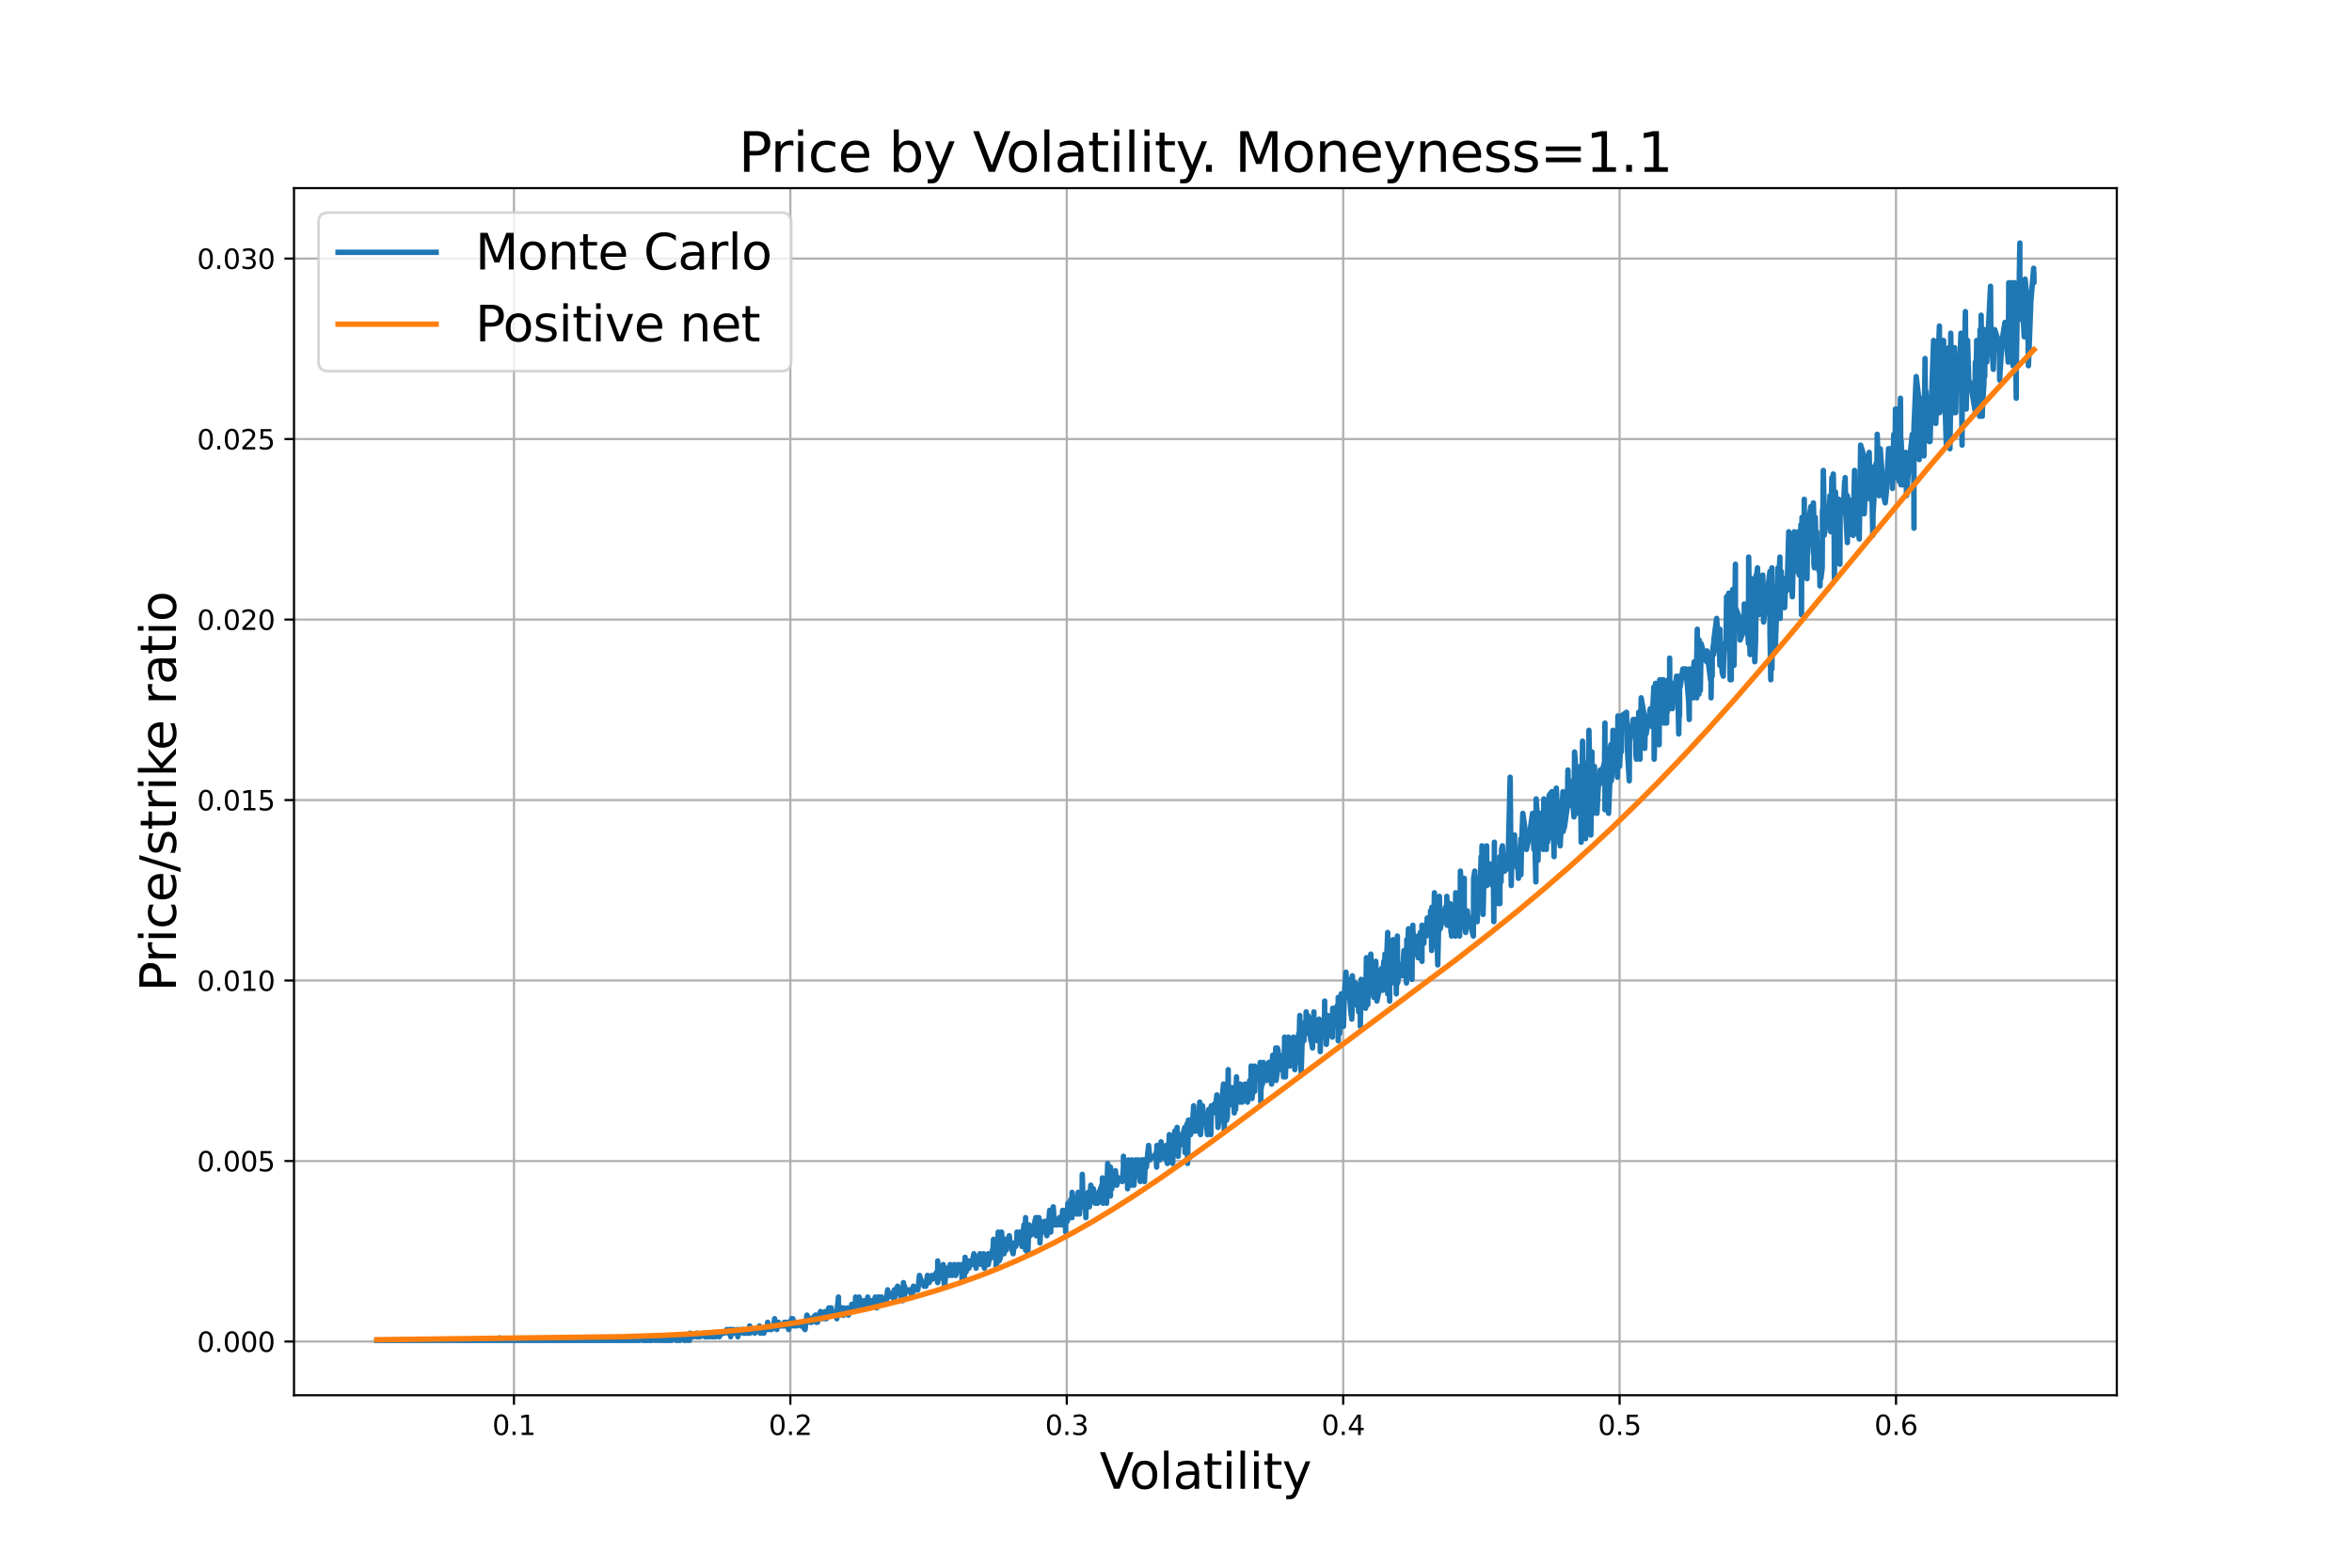 <?xml version="1.0" encoding="utf-8" standalone="no"?>
<!DOCTYPE svg PUBLIC "-//W3C//DTD SVG 1.1//EN"
  "http://www.w3.org/Graphics/SVG/1.1/DTD/svg11.dtd">
<svg xmlns:xlink="http://www.w3.org/1999/xlink" width="864pt" height="576pt" viewBox="0 0 864 576" xmlns="http://www.w3.org/2000/svg" version="1.1">
 <defs>
  <style type="text/css">*{stroke-linejoin: round; stroke-linecap: butt}</style>
 </defs>
 <g id="figure_1">
  <g id="patch_1">
   <path d="M 0 576 
L 864 576 
L 864 0 
L 0 0 
z
" style="fill: #ffffff"/>
  </g>
  <g id="axes_1">
   <g id="patch_2">
    <path d="M 108 512.64 
L 777.6 512.64 
L 777.6 69.12 
L 108 69.12 
z
" style="fill: #ffffff"/>
   </g>
   <g id="matplotlib.axis_1">
    <g id="xtick_1">
     <g id="line2d_1">
      <path d="M 188.8 512.64 
L 188.8 69.12 
" clip-path="url(#pd6a7c02c15)" style="fill: none; stroke: #b0b0b0; stroke-width: 0.8; stroke-linecap: square"/>
     </g>
     <g id="line2d_2">
      <defs>
       <path id="mae684be1c6" d="M 0 0 
L 0 3.5 
" style="stroke: #000000; stroke-width: 0.8"/>
      </defs>
      <g>
       <use xlink:href="#mae684be1c6" x="188.8" y="512.64" style="stroke: #000000; stroke-width: 0.8"/>
      </g>
     </g>
     <g id="text_1">
      <!-- 0.1 -->
      <g transform="translate(180.848 527.238) scale(0.1 -0.1)">
       <defs>
        <path id="DejaVuSans-30" d="M 2034 4250 
Q 1547 4250 1301 3770 
Q 1056 3291 1056 2328 
Q 1056 1369 1301 889 
Q 1547 409 2034 409 
Q 2525 409 2770 889 
Q 3016 1369 3016 2328 
Q 3016 3291 2770 3770 
Q 2525 4250 2034 4250 
z
M 2034 4750 
Q 2819 4750 3233 4129 
Q 3647 3509 3647 2328 
Q 3647 1150 3233 529 
Q 2819 -91 2034 -91 
Q 1250 -91 836 529 
Q 422 1150 422 2328 
Q 422 3509 836 4129 
Q 1250 4750 2034 4750 
z
" transform="scale(0.016)"/>
        <path id="DejaVuSans-2e" d="M 684 794 
L 1344 794 
L 1344 0 
L 684 0 
L 684 794 
z
" transform="scale(0.016)"/>
        <path id="DejaVuSans-31" d="M 794 531 
L 1825 531 
L 1825 4091 
L 703 3866 
L 703 4441 
L 1819 4666 
L 2450 4666 
L 2450 531 
L 3481 531 
L 3481 0 
L 794 0 
L 794 531 
z
" transform="scale(0.016)"/>
       </defs>
       <use xlink:href="#DejaVuSans-30"/>
       <use xlink:href="#DejaVuSans-2e" x="63.623"/>
       <use xlink:href="#DejaVuSans-31" x="95.41"/>
      </g>
     </g>
    </g>
    <g id="xtick_2">
     <g id="line2d_3">
      <path d="M 290.339 512.64 
L 290.339 69.12 
" clip-path="url(#pd6a7c02c15)" style="fill: none; stroke: #b0b0b0; stroke-width: 0.8; stroke-linecap: square"/>
     </g>
     <g id="line2d_4">
      <g>
       <use xlink:href="#mae684be1c6" x="290.339" y="512.64" style="stroke: #000000; stroke-width: 0.8"/>
      </g>
     </g>
     <g id="text_2">
      <!-- 0.2 -->
      <g transform="translate(282.387 527.238) scale(0.1 -0.1)">
       <defs>
        <path id="DejaVuSans-32" d="M 1228 531 
L 3431 531 
L 3431 0 
L 469 0 
L 469 531 
Q 828 903 1448 1529 
Q 2069 2156 2228 2338 
Q 2531 2678 2651 2914 
Q 2772 3150 2772 3378 
Q 2772 3750 2511 3984 
Q 2250 4219 1831 4219 
Q 1534 4219 1204 4116 
Q 875 4013 500 3803 
L 500 4441 
Q 881 4594 1212 4672 
Q 1544 4750 1819 4750 
Q 2544 4750 2975 4387 
Q 3406 4025 3406 3419 
Q 3406 3131 3298 2873 
Q 3191 2616 2906 2266 
Q 2828 2175 2409 1742 
Q 1991 1309 1228 531 
z
" transform="scale(0.016)"/>
       </defs>
       <use xlink:href="#DejaVuSans-30"/>
       <use xlink:href="#DejaVuSans-2e" x="63.623"/>
       <use xlink:href="#DejaVuSans-32" x="95.41"/>
      </g>
     </g>
    </g>
    <g id="xtick_3">
     <g id="line2d_5">
      <path d="M 391.878 512.64 
L 391.878 69.12 
" clip-path="url(#pd6a7c02c15)" style="fill: none; stroke: #b0b0b0; stroke-width: 0.8; stroke-linecap: square"/>
     </g>
     <g id="line2d_6">
      <g>
       <use xlink:href="#mae684be1c6" x="391.878" y="512.64" style="stroke: #000000; stroke-width: 0.8"/>
      </g>
     </g>
     <g id="text_3">
      <!-- 0.3 -->
      <g transform="translate(383.927 527.238) scale(0.1 -0.1)">
       <defs>
        <path id="DejaVuSans-33" d="M 2597 2516 
Q 3050 2419 3304 2112 
Q 3559 1806 3559 1356 
Q 3559 666 3084 287 
Q 2609 -91 1734 -91 
Q 1441 -91 1130 -33 
Q 819 25 488 141 
L 488 750 
Q 750 597 1062 519 
Q 1375 441 1716 441 
Q 2309 441 2620 675 
Q 2931 909 2931 1356 
Q 2931 1769 2642 2001 
Q 2353 2234 1838 2234 
L 1294 2234 
L 1294 2753 
L 1863 2753 
Q 2328 2753 2575 2939 
Q 2822 3125 2822 3475 
Q 2822 3834 2567 4026 
Q 2313 4219 1838 4219 
Q 1578 4219 1281 4162 
Q 984 4106 628 3988 
L 628 4550 
Q 988 4650 1302 4700 
Q 1616 4750 1894 4750 
Q 2613 4750 3031 4423 
Q 3450 4097 3450 3541 
Q 3450 3153 3228 2886 
Q 3006 2619 2597 2516 
z
" transform="scale(0.016)"/>
       </defs>
       <use xlink:href="#DejaVuSans-30"/>
       <use xlink:href="#DejaVuSans-2e" x="63.623"/>
       <use xlink:href="#DejaVuSans-33" x="95.41"/>
      </g>
     </g>
    </g>
    <g id="xtick_4">
     <g id="line2d_7">
      <path d="M 493.417 512.64 
L 493.417 69.12 
" clip-path="url(#pd6a7c02c15)" style="fill: none; stroke: #b0b0b0; stroke-width: 0.8; stroke-linecap: square"/>
     </g>
     <g id="line2d_8">
      <g>
       <use xlink:href="#mae684be1c6" x="493.417" y="512.64" style="stroke: #000000; stroke-width: 0.8"/>
      </g>
     </g>
     <g id="text_4">
      <!-- 0.4 -->
      <g transform="translate(485.466 527.238) scale(0.1 -0.1)">
       <defs>
        <path id="DejaVuSans-34" d="M 2419 4116 
L 825 1625 
L 2419 1625 
L 2419 4116 
z
M 2253 4666 
L 3047 4666 
L 3047 1625 
L 3713 1625 
L 3713 1100 
L 3047 1100 
L 3047 0 
L 2419 0 
L 2419 1100 
L 313 1100 
L 313 1709 
L 2253 4666 
z
" transform="scale(0.016)"/>
       </defs>
       <use xlink:href="#DejaVuSans-30"/>
       <use xlink:href="#DejaVuSans-2e" x="63.623"/>
       <use xlink:href="#DejaVuSans-34" x="95.41"/>
      </g>
     </g>
    </g>
    <g id="xtick_5">
     <g id="line2d_9">
      <path d="M 594.956 512.64 
L 594.956 69.12 
" clip-path="url(#pd6a7c02c15)" style="fill: none; stroke: #b0b0b0; stroke-width: 0.8; stroke-linecap: square"/>
     </g>
     <g id="line2d_10">
      <g>
       <use xlink:href="#mae684be1c6" x="594.956" y="512.64" style="stroke: #000000; stroke-width: 0.8"/>
      </g>
     </g>
     <g id="text_5">
      <!-- 0.5 -->
      <g transform="translate(587.005 527.238) scale(0.1 -0.1)">
       <defs>
        <path id="DejaVuSans-35" d="M 691 4666 
L 3169 4666 
L 3169 4134 
L 1269 4134 
L 1269 2991 
Q 1406 3038 1543 3061 
Q 1681 3084 1819 3084 
Q 2600 3084 3056 2656 
Q 3513 2228 3513 1497 
Q 3513 744 3044 326 
Q 2575 -91 1722 -91 
Q 1428 -91 1123 -41 
Q 819 9 494 109 
L 494 744 
Q 775 591 1075 516 
Q 1375 441 1709 441 
Q 2250 441 2565 725 
Q 2881 1009 2881 1497 
Q 2881 1984 2565 2268 
Q 2250 2553 1709 2553 
Q 1456 2553 1204 2497 
Q 953 2441 691 2322 
L 691 4666 
z
" transform="scale(0.016)"/>
       </defs>
       <use xlink:href="#DejaVuSans-30"/>
       <use xlink:href="#DejaVuSans-2e" x="63.623"/>
       <use xlink:href="#DejaVuSans-35" x="95.41"/>
      </g>
     </g>
    </g>
    <g id="xtick_6">
     <g id="line2d_11">
      <path d="M 696.496 512.64 
L 696.496 69.12 
" clip-path="url(#pd6a7c02c15)" style="fill: none; stroke: #b0b0b0; stroke-width: 0.8; stroke-linecap: square"/>
     </g>
     <g id="line2d_12">
      <g>
       <use xlink:href="#mae684be1c6" x="696.496" y="512.64" style="stroke: #000000; stroke-width: 0.8"/>
      </g>
     </g>
     <g id="text_6">
      <!-- 0.6 -->
      <g transform="translate(688.544 527.238) scale(0.1 -0.1)">
       <defs>
        <path id="DejaVuSans-36" d="M 2113 2584 
Q 1688 2584 1439 2293 
Q 1191 2003 1191 1497 
Q 1191 994 1439 701 
Q 1688 409 2113 409 
Q 2538 409 2786 701 
Q 3034 994 3034 1497 
Q 3034 2003 2786 2293 
Q 2538 2584 2113 2584 
z
M 3366 4563 
L 3366 3988 
Q 3128 4100 2886 4159 
Q 2644 4219 2406 4219 
Q 1781 4219 1451 3797 
Q 1122 3375 1075 2522 
Q 1259 2794 1537 2939 
Q 1816 3084 2150 3084 
Q 2853 3084 3261 2657 
Q 3669 2231 3669 1497 
Q 3669 778 3244 343 
Q 2819 -91 2113 -91 
Q 1303 -91 875 529 
Q 447 1150 447 2328 
Q 447 3434 972 4092 
Q 1497 4750 2381 4750 
Q 2619 4750 2861 4703 
Q 3103 4656 3366 4563 
z
" transform="scale(0.016)"/>
       </defs>
       <use xlink:href="#DejaVuSans-30"/>
       <use xlink:href="#DejaVuSans-2e" x="63.623"/>
       <use xlink:href="#DejaVuSans-36" x="95.41"/>
      </g>
     </g>
    </g>
    <g id="text_7">
     <!-- Volatility -->
     <g transform="translate(403.934 546.995) scale(0.18 -0.18)">
      <defs>
       <path id="DejaVuSans-56" d="M 1831 0 
L 50 4666 
L 709 4666 
L 2188 738 
L 3669 4666 
L 4325 4666 
L 2547 0 
L 1831 0 
z
" transform="scale(0.016)"/>
       <path id="DejaVuSans-6f" d="M 1959 3097 
Q 1497 3097 1228 2736 
Q 959 2375 959 1747 
Q 959 1119 1226 758 
Q 1494 397 1959 397 
Q 2419 397 2687 759 
Q 2956 1122 2956 1747 
Q 2956 2369 2687 2733 
Q 2419 3097 1959 3097 
z
M 1959 3584 
Q 2709 3584 3137 3096 
Q 3566 2609 3566 1747 
Q 3566 888 3137 398 
Q 2709 -91 1959 -91 
Q 1206 -91 779 398 
Q 353 888 353 1747 
Q 353 2609 779 3096 
Q 1206 3584 1959 3584 
z
" transform="scale(0.016)"/>
       <path id="DejaVuSans-6c" d="M 603 4863 
L 1178 4863 
L 1178 0 
L 603 0 
L 603 4863 
z
" transform="scale(0.016)"/>
       <path id="DejaVuSans-61" d="M 2194 1759 
Q 1497 1759 1228 1600 
Q 959 1441 959 1056 
Q 959 750 1161 570 
Q 1363 391 1709 391 
Q 2188 391 2477 730 
Q 2766 1069 2766 1631 
L 2766 1759 
L 2194 1759 
z
M 3341 1997 
L 3341 0 
L 2766 0 
L 2766 531 
Q 2569 213 2275 61 
Q 1981 -91 1556 -91 
Q 1019 -91 701 211 
Q 384 513 384 1019 
Q 384 1609 779 1909 
Q 1175 2209 1959 2209 
L 2766 2209 
L 2766 2266 
Q 2766 2663 2505 2880 
Q 2244 3097 1772 3097 
Q 1472 3097 1187 3025 
Q 903 2953 641 2809 
L 641 3341 
Q 956 3463 1253 3523 
Q 1550 3584 1831 3584 
Q 2591 3584 2966 3190 
Q 3341 2797 3341 1997 
z
" transform="scale(0.016)"/>
       <path id="DejaVuSans-74" d="M 1172 4494 
L 1172 3500 
L 2356 3500 
L 2356 3053 
L 1172 3053 
L 1172 1153 
Q 1172 725 1289 603 
Q 1406 481 1766 481 
L 2356 481 
L 2356 0 
L 1766 0 
Q 1100 0 847 248 
Q 594 497 594 1153 
L 594 3053 
L 172 3053 
L 172 3500 
L 594 3500 
L 594 4494 
L 1172 4494 
z
" transform="scale(0.016)"/>
       <path id="DejaVuSans-69" d="M 603 3500 
L 1178 3500 
L 1178 0 
L 603 0 
L 603 3500 
z
M 603 4863 
L 1178 4863 
L 1178 4134 
L 603 4134 
L 603 4863 
z
" transform="scale(0.016)"/>
       <path id="DejaVuSans-79" d="M 2059 -325 
Q 1816 -950 1584 -1140 
Q 1353 -1331 966 -1331 
L 506 -1331 
L 506 -850 
L 844 -850 
Q 1081 -850 1212 -737 
Q 1344 -625 1503 -206 
L 1606 56 
L 191 3500 
L 800 3500 
L 1894 763 
L 2988 3500 
L 3597 3500 
L 2059 -325 
z
" transform="scale(0.016)"/>
      </defs>
      <use xlink:href="#DejaVuSans-56"/>
      <use xlink:href="#DejaVuSans-6f" x="60.658"/>
      <use xlink:href="#DejaVuSans-6c" x="121.84"/>
      <use xlink:href="#DejaVuSans-61" x="149.623"/>
      <use xlink:href="#DejaVuSans-74" x="210.902"/>
      <use xlink:href="#DejaVuSans-69" x="250.111"/>
      <use xlink:href="#DejaVuSans-6c" x="277.895"/>
      <use xlink:href="#DejaVuSans-69" x="305.678"/>
      <use xlink:href="#DejaVuSans-74" x="333.461"/>
      <use xlink:href="#DejaVuSans-79" x="372.67"/>
     </g>
    </g>
   </g>
   <g id="matplotlib.axis_2">
    <g id="ytick_1">
     <g id="line2d_13">
      <path d="M 108 492.898 
L 777.6 492.898 
" clip-path="url(#pd6a7c02c15)" style="fill: none; stroke: #b0b0b0; stroke-width: 0.8; stroke-linecap: square"/>
     </g>
     <g id="line2d_14">
      <defs>
       <path id="m7c5e8b4685" d="M 0 0 
L -3.5 0 
" style="stroke: #000000; stroke-width: 0.8"/>
      </defs>
      <g>
       <use xlink:href="#m7c5e8b4685" x="108" y="492.898" style="stroke: #000000; stroke-width: 0.8"/>
      </g>
     </g>
     <g id="text_8">
      <!-- 0.000 -->
      <g transform="translate(72.372 496.697) scale(0.1 -0.1)">
       <use xlink:href="#DejaVuSans-30"/>
       <use xlink:href="#DejaVuSans-2e" x="63.623"/>
       <use xlink:href="#DejaVuSans-30" x="95.41"/>
       <use xlink:href="#DejaVuSans-30" x="159.033"/>
       <use xlink:href="#DejaVuSans-30" x="222.656"/>
      </g>
     </g>
    </g>
    <g id="ytick_2">
     <g id="line2d_15">
      <path d="M 108 426.582 
L 777.6 426.582 
" clip-path="url(#pd6a7c02c15)" style="fill: none; stroke: #b0b0b0; stroke-width: 0.8; stroke-linecap: square"/>
     </g>
     <g id="line2d_16">
      <g>
       <use xlink:href="#m7c5e8b4685" x="108" y="426.582" style="stroke: #000000; stroke-width: 0.8"/>
      </g>
     </g>
     <g id="text_9">
      <!-- 0.005 -->
      <g transform="translate(72.372 430.381) scale(0.1 -0.1)">
       <use xlink:href="#DejaVuSans-30"/>
       <use xlink:href="#DejaVuSans-2e" x="63.623"/>
       <use xlink:href="#DejaVuSans-30" x="95.41"/>
       <use xlink:href="#DejaVuSans-30" x="159.033"/>
       <use xlink:href="#DejaVuSans-35" x="222.656"/>
      </g>
     </g>
    </g>
    <g id="ytick_3">
     <g id="line2d_17">
      <path d="M 108 360.266 
L 777.6 360.266 
" clip-path="url(#pd6a7c02c15)" style="fill: none; stroke: #b0b0b0; stroke-width: 0.8; stroke-linecap: square"/>
     </g>
     <g id="line2d_18">
      <g>
       <use xlink:href="#m7c5e8b4685" x="108" y="360.266" style="stroke: #000000; stroke-width: 0.8"/>
      </g>
     </g>
     <g id="text_10">
      <!-- 0.010 -->
      <g transform="translate(72.372 364.066) scale(0.1 -0.1)">
       <use xlink:href="#DejaVuSans-30"/>
       <use xlink:href="#DejaVuSans-2e" x="63.623"/>
       <use xlink:href="#DejaVuSans-30" x="95.41"/>
       <use xlink:href="#DejaVuSans-31" x="159.033"/>
       <use xlink:href="#DejaVuSans-30" x="222.656"/>
      </g>
     </g>
    </g>
    <g id="ytick_4">
     <g id="line2d_19">
      <path d="M 108 293.951 
L 777.6 293.951 
" clip-path="url(#pd6a7c02c15)" style="fill: none; stroke: #b0b0b0; stroke-width: 0.8; stroke-linecap: square"/>
     </g>
     <g id="line2d_20">
      <g>
       <use xlink:href="#m7c5e8b4685" x="108" y="293.951" style="stroke: #000000; stroke-width: 0.8"/>
      </g>
     </g>
     <g id="text_11">
      <!-- 0.015 -->
      <g transform="translate(72.372 297.75) scale(0.1 -0.1)">
       <use xlink:href="#DejaVuSans-30"/>
       <use xlink:href="#DejaVuSans-2e" x="63.623"/>
       <use xlink:href="#DejaVuSans-30" x="95.41"/>
       <use xlink:href="#DejaVuSans-31" x="159.033"/>
       <use xlink:href="#DejaVuSans-35" x="222.656"/>
      </g>
     </g>
    </g>
    <g id="ytick_5">
     <g id="line2d_21">
      <path d="M 108 227.635 
L 777.6 227.635 
" clip-path="url(#pd6a7c02c15)" style="fill: none; stroke: #b0b0b0; stroke-width: 0.8; stroke-linecap: square"/>
     </g>
     <g id="line2d_22">
      <g>
       <use xlink:href="#m7c5e8b4685" x="108" y="227.635" style="stroke: #000000; stroke-width: 0.8"/>
      </g>
     </g>
     <g id="text_12">
      <!-- 0.020 -->
      <g transform="translate(72.372 231.434) scale(0.1 -0.1)">
       <use xlink:href="#DejaVuSans-30"/>
       <use xlink:href="#DejaVuSans-2e" x="63.623"/>
       <use xlink:href="#DejaVuSans-30" x="95.41"/>
       <use xlink:href="#DejaVuSans-32" x="159.033"/>
       <use xlink:href="#DejaVuSans-30" x="222.656"/>
      </g>
     </g>
    </g>
    <g id="ytick_6">
     <g id="line2d_23">
      <path d="M 108 161.319 
L 777.6 161.319 
" clip-path="url(#pd6a7c02c15)" style="fill: none; stroke: #b0b0b0; stroke-width: 0.8; stroke-linecap: square"/>
     </g>
     <g id="line2d_24">
      <g>
       <use xlink:href="#m7c5e8b4685" x="108" y="161.319" style="stroke: #000000; stroke-width: 0.8"/>
      </g>
     </g>
     <g id="text_13">
      <!-- 0.025 -->
      <g transform="translate(72.372 165.118) scale(0.1 -0.1)">
       <use xlink:href="#DejaVuSans-30"/>
       <use xlink:href="#DejaVuSans-2e" x="63.623"/>
       <use xlink:href="#DejaVuSans-30" x="95.41"/>
       <use xlink:href="#DejaVuSans-32" x="159.033"/>
       <use xlink:href="#DejaVuSans-35" x="222.656"/>
      </g>
     </g>
    </g>
    <g id="ytick_7">
     <g id="line2d_25">
      <path d="M 108 95.003 
L 777.6 95.003 
" clip-path="url(#pd6a7c02c15)" style="fill: none; stroke: #b0b0b0; stroke-width: 0.8; stroke-linecap: square"/>
     </g>
     <g id="line2d_26">
      <g>
       <use xlink:href="#m7c5e8b4685" x="108" y="95.003" style="stroke: #000000; stroke-width: 0.8"/>
      </g>
     </g>
     <g id="text_14">
      <!-- 0.030 -->
      <g transform="translate(72.372 98.802) scale(0.1 -0.1)">
       <use xlink:href="#DejaVuSans-30"/>
       <use xlink:href="#DejaVuSans-2e" x="63.623"/>
       <use xlink:href="#DejaVuSans-30" x="95.41"/>
       <use xlink:href="#DejaVuSans-33" x="159.033"/>
       <use xlink:href="#DejaVuSans-30" x="222.656"/>
      </g>
     </g>
    </g>
    <g id="text_15">
     <!-- Price/strike ratio -->
     <g transform="translate(64.628 364.319) rotate(-90) scale(0.18 -0.18)">
      <defs>
       <path id="DejaVuSans-50" d="M 1259 4147 
L 1259 2394 
L 2053 2394 
Q 2494 2394 2734 2622 
Q 2975 2850 2975 3272 
Q 2975 3691 2734 3919 
Q 2494 4147 2053 4147 
L 1259 4147 
z
M 628 4666 
L 2053 4666 
Q 2838 4666 3239 4311 
Q 3641 3956 3641 3272 
Q 3641 2581 3239 2228 
Q 2838 1875 2053 1875 
L 1259 1875 
L 1259 0 
L 628 0 
L 628 4666 
z
" transform="scale(0.016)"/>
       <path id="DejaVuSans-72" d="M 2631 2963 
Q 2534 3019 2420 3045 
Q 2306 3072 2169 3072 
Q 1681 3072 1420 2755 
Q 1159 2438 1159 1844 
L 1159 0 
L 581 0 
L 581 3500 
L 1159 3500 
L 1159 2956 
Q 1341 3275 1631 3429 
Q 1922 3584 2338 3584 
Q 2397 3584 2469 3576 
Q 2541 3569 2628 3553 
L 2631 2963 
z
" transform="scale(0.016)"/>
       <path id="DejaVuSans-63" d="M 3122 3366 
L 3122 2828 
Q 2878 2963 2633 3030 
Q 2388 3097 2138 3097 
Q 1578 3097 1268 2742 
Q 959 2388 959 1747 
Q 959 1106 1268 751 
Q 1578 397 2138 397 
Q 2388 397 2633 464 
Q 2878 531 3122 666 
L 3122 134 
Q 2881 22 2623 -34 
Q 2366 -91 2075 -91 
Q 1284 -91 818 406 
Q 353 903 353 1747 
Q 353 2603 823 3093 
Q 1294 3584 2113 3584 
Q 2378 3584 2631 3529 
Q 2884 3475 3122 3366 
z
" transform="scale(0.016)"/>
       <path id="DejaVuSans-65" d="M 3597 1894 
L 3597 1613 
L 953 1613 
Q 991 1019 1311 708 
Q 1631 397 2203 397 
Q 2534 397 2845 478 
Q 3156 559 3463 722 
L 3463 178 
Q 3153 47 2828 -22 
Q 2503 -91 2169 -91 
Q 1331 -91 842 396 
Q 353 884 353 1716 
Q 353 2575 817 3079 
Q 1281 3584 2069 3584 
Q 2775 3584 3186 3129 
Q 3597 2675 3597 1894 
z
M 3022 2063 
Q 3016 2534 2758 2815 
Q 2500 3097 2075 3097 
Q 1594 3097 1305 2825 
Q 1016 2553 972 2059 
L 3022 2063 
z
" transform="scale(0.016)"/>
       <path id="DejaVuSans-2f" d="M 1625 4666 
L 2156 4666 
L 531 -594 
L 0 -594 
L 1625 4666 
z
" transform="scale(0.016)"/>
       <path id="DejaVuSans-73" d="M 2834 3397 
L 2834 2853 
Q 2591 2978 2328 3040 
Q 2066 3103 1784 3103 
Q 1356 3103 1142 2972 
Q 928 2841 928 2578 
Q 928 2378 1081 2264 
Q 1234 2150 1697 2047 
L 1894 2003 
Q 2506 1872 2764 1633 
Q 3022 1394 3022 966 
Q 3022 478 2636 193 
Q 2250 -91 1575 -91 
Q 1294 -91 989 -36 
Q 684 19 347 128 
L 347 722 
Q 666 556 975 473 
Q 1284 391 1588 391 
Q 1994 391 2212 530 
Q 2431 669 2431 922 
Q 2431 1156 2273 1281 
Q 2116 1406 1581 1522 
L 1381 1569 
Q 847 1681 609 1914 
Q 372 2147 372 2553 
Q 372 3047 722 3315 
Q 1072 3584 1716 3584 
Q 2034 3584 2315 3537 
Q 2597 3491 2834 3397 
z
" transform="scale(0.016)"/>
       <path id="DejaVuSans-6b" d="M 581 4863 
L 1159 4863 
L 1159 1991 
L 2875 3500 
L 3609 3500 
L 1753 1863 
L 3688 0 
L 2938 0 
L 1159 1709 
L 1159 0 
L 581 0 
L 581 4863 
z
" transform="scale(0.016)"/>
       <path id="DejaVuSans-20" transform="scale(0.016)"/>
      </defs>
      <use xlink:href="#DejaVuSans-50"/>
      <use xlink:href="#DejaVuSans-72" x="58.553"/>
      <use xlink:href="#DejaVuSans-69" x="99.666"/>
      <use xlink:href="#DejaVuSans-63" x="127.449"/>
      <use xlink:href="#DejaVuSans-65" x="182.43"/>
      <use xlink:href="#DejaVuSans-2f" x="243.953"/>
      <use xlink:href="#DejaVuSans-73" x="277.645"/>
      <use xlink:href="#DejaVuSans-74" x="329.744"/>
      <use xlink:href="#DejaVuSans-72" x="368.953"/>
      <use xlink:href="#DejaVuSans-69" x="410.066"/>
      <use xlink:href="#DejaVuSans-6b" x="437.85"/>
      <use xlink:href="#DejaVuSans-65" x="492.135"/>
      <use xlink:href="#DejaVuSans-20" x="553.658"/>
      <use xlink:href="#DejaVuSans-72" x="585.445"/>
      <use xlink:href="#DejaVuSans-61" x="626.559"/>
      <use xlink:href="#DejaVuSans-74" x="687.838"/>
      <use xlink:href="#DejaVuSans-69" x="727.047"/>
      <use xlink:href="#DejaVuSans-6f" x="754.83"/>
     </g>
    </g>
   </g>
   <g id="line2d_27">
    <path d="M 138.436 492.48 
L 183.317 492.48 
L 183.317 492.48 
L 183.52 491.572 
L 183.52 492.48 
L 183.621 492.48 
L 203.625 492.48 
L 203.625 491.572 
L 203.726 492.48 
L 207.991 492.48 
L 208.194 491.572 
L 208.701 492.48 
L 217.434 492.48 
L 217.434 492.48 
L 217.637 491.572 
L 217.942 492.48 
L 221.902 492.48 
L 222.003 491.572 
L 222.206 492.48 
L 222.206 492.48 
L 224.542 492.48 
L 224.643 491.572 
L 224.846 492.48 
L 233.477 492.48 
L 233.68 491.154 
L 234.289 492.48 
L 234.899 492.48 
L 235.203 491.154 
L 236.219 492.48 
L 239.569 492.48 
L 240.077 491.154 
L 240.686 491.154 
L 240.788 492.48 
L 240.991 491.154 
L 241.499 491.154 
L 241.499 492.48 
L 242.108 491.154 
L 242.311 492.48 
L 242.412 491.154 
L 243.225 491.154 
L 243.225 492.48 
L 243.225 492.48 
L 245.256 492.48 
L 245.256 492.48 
L 245.357 491.154 
L 246.068 492.48 
L 246.372 491.154 
L 246.474 492.48 
L 246.474 491.154 
L 246.779 492.48 
L 247.388 491.154 
L 248.099 491.154 
L 248.505 492.48 
L 248.809 491.154 
L 249.013 492.48 
L 249.317 491.154 
L 249.825 492.48 
L 250.942 491.154 
L 251.449 492.48 
L 251.653 491.154 
L 251.754 492.48 
L 252.668 491.154 
L 252.769 492.48 
L 252.973 491.154 
L 253.277 492.48 
L 253.48 489.827 
L 254.089 491.154 
L 254.902 491.154 
L 255.917 489.827 
L 256.019 491.154 
L 257.136 491.154 
L 257.136 491.154 
L 258.659 489.827 
L 258.963 491.154 
L 259.369 491.154 
L 259.776 489.827 
L 259.979 489.827 
L 259.979 491.154 
L 260.283 489.827 
L 260.486 489.827 
L 260.588 491.154 
L 261.4 489.827 
L 261.603 491.154 
L 262.01 489.827 
L 262.01 491.154 
L 262.517 489.827 
L 262.923 491.154 
L 263.126 489.827 
L 264.243 491.154 
L 264.954 489.827 
L 266.071 489.827 
L 266.985 488.501 
L 267.594 489.827 
L 268 488.501 
L 268.102 489.827 
L 268.203 488.501 
L 268.406 491.154 
L 268.711 488.501 
L 268.711 489.827 
L 269.32 488.501 
L 269.32 489.827 
L 269.523 488.501 
L 269.625 489.827 
L 270.336 489.827 
L 270.945 488.501 
L 271.046 491.154 
L 271.25 489.827 
L 271.757 489.827 
L 272.062 488.501 
L 272.976 488.501 
L 273.077 489.827 
L 275.21 489.827 
L 275.21 488.501 
L 275.311 488.501 
L 275.413 487.175 
L 275.514 489.827 
L 275.819 488.501 
L 277.24 488.501 
L 277.24 489.827 
L 277.443 488.501 
L 278.763 488.501 
L 278.967 487.175 
L 279.271 489.827 
L 279.474 488.501 
L 279.474 488.501 
L 279.982 488.501 
L 279.982 488.501 
L 280.388 489.827 
L 280.388 488.501 
L 280.388 488.501 
L 280.591 489.827 
L 280.997 488.501 
L 281.81 488.501 
L 282.013 485.848 
L 282.013 487.175 
L 282.622 488.501 
L 282.622 487.175 
L 283.333 488.501 
L 283.434 488.501 
L 283.942 487.175 
L 284.247 487.175 
L 284.551 484.522 
L 284.856 487.175 
L 285.059 487.175 
L 285.364 488.501 
L 285.567 487.175 
L 285.77 487.175 
L 285.973 485.848 
L 286.277 487.175 
L 288.105 487.175 
L 288.105 485.848 
L 288.613 487.175 
L 288.714 485.848 
L 289.324 485.848 
L 289.73 488.501 
L 290.339 485.848 
L 290.847 484.522 
L 291.253 484.522 
L 291.659 487.175 
L 292.065 485.848 
L 292.573 487.175 
L 292.674 485.848 
L 293.994 485.848 
L 293.994 485.848 
L 294.197 487.175 
L 294.299 485.848 
L 294.299 487.175 
L 294.705 485.848 
L 294.807 487.175 
L 295.721 488.501 
L 296.431 483.196 
L 297.751 485.848 
L 298.157 485.848 
L 298.259 484.522 
L 299.579 483.196 
L 299.884 485.848 
L 300.087 483.196 
L 300.29 485.848 
L 300.797 483.196 
L 301.204 484.522 
L 301.407 481.869 
L 301.711 484.522 
L 301.711 483.196 
L 301.914 484.522 
L 302.828 483.196 
L 302.93 484.522 
L 303.133 481.869 
L 303.539 484.522 
L 303.742 483.196 
L 304.453 481.869 
L 304.453 480.543 
L 304.554 481.869 
L 304.656 480.543 
L 305.062 483.196 
L 305.367 480.543 
L 305.57 483.196 
L 306.484 483.196 
L 307.194 481.869 
L 307.398 484.522 
L 307.601 480.543 
L 308.007 476.564 
L 308.007 483.196 
L 308.311 481.869 
L 308.616 481.869 
L 308.616 481.869 
L 308.819 480.543 
L 309.428 480.543 
L 309.53 483.196 
L 309.53 483.196 
L 309.834 480.543 
L 309.936 483.196 
L 310.85 481.869 
L 311.256 480.543 
L 311.561 481.869 
L 311.561 481.869 
L 311.662 483.196 
L 311.764 481.869 
L 312.779 481.869 
L 312.881 479.217 
L 312.982 481.869 
L 313.185 480.543 
L 314.099 479.217 
L 314.201 480.543 
L 314.302 476.564 
L 314.302 479.217 
L 314.607 480.543 
L 315.114 477.891 
L 315.622 479.217 
L 315.622 476.564 
L 316.028 479.217 
L 316.435 480.543 
L 317.348 479.217 
L 317.348 477.891 
L 318.161 479.217 
L 318.465 480.543 
L 318.77 476.564 
L 318.77 479.217 
L 318.871 479.217 
L 319.481 477.891 
L 319.582 479.217 
L 319.887 479.217 
L 320.09 477.891 
L 320.496 479.217 
L 320.902 477.891 
L 320.902 479.217 
L 321.207 477.891 
L 321.308 479.217 
L 321.511 476.564 
L 322.019 480.543 
L 322.121 477.891 
L 322.527 476.564 
L 322.628 477.891 
L 322.628 476.564 
L 322.831 476.564 
L 323.441 479.217 
L 323.542 476.564 
L 323.542 476.564 
L 323.644 479.217 
L 323.847 476.564 
L 324.659 477.891 
L 325.167 479.217 
L 325.268 477.891 
L 325.573 477.891 
L 326.081 473.912 
L 326.284 476.564 
L 327.299 475.238 
L 327.705 476.564 
L 328.112 476.564 
L 328.112 475.238 
L 328.518 475.238 
L 328.518 473.912 
L 328.518 477.891 
L 328.822 475.238 
L 329.127 473.912 
L 329.736 472.585 
L 329.736 472.585 
L 330.345 475.238 
L 330.548 475.238 
L 330.955 476.564 
L 331.462 475.238 
L 331.564 477.891 
L 331.868 471.259 
L 332.275 476.564 
L 332.275 472.585 
L 332.478 475.238 
L 333.392 473.912 
L 334.407 473.912 
L 335.016 476.564 
L 335.524 472.585 
L 335.93 473.912 
L 337.148 473.912 
L 337.352 472.585 
L 337.758 468.606 
L 338.164 469.933 
L 339.484 472.585 
L 340.093 472.585 
L 340.702 468.606 
L 341.312 471.259 
L 341.819 469.933 
L 342.327 468.606 
L 342.429 469.933 
L 342.733 469.933 
L 344.155 467.28 
L 344.459 471.259 
L 344.459 463.301 
L 344.865 469.933 
L 345.779 467.28 
L 345.982 468.606 
L 346.49 464.627 
L 346.693 469.933 
L 346.998 472.585 
L 347.607 465.954 
L 348.216 465.954 
L 348.724 468.606 
L 349.029 464.627 
L 349.333 467.28 
L 349.435 465.954 
L 349.739 468.606 
L 350.247 467.28 
L 350.552 464.627 
L 350.552 467.28 
L 351.059 468.606 
L 351.466 467.28 
L 351.567 465.954 
L 352.075 464.627 
L 352.887 465.954 
L 353.192 465.954 
L 353.293 464.627 
L 353.395 469.933 
L 354.207 469.933 
L 354.512 461.975 
L 354.918 467.28 
L 355.73 463.301 
L 355.933 465.954 
L 356.441 463.301 
L 357.152 464.627 
L 357.253 463.301 
L 357.761 460.648 
L 357.761 463.301 
L 358.167 463.301 
L 358.472 464.627 
L 358.573 465.954 
L 358.878 461.975 
L 359.487 461.975 
L 359.995 460.648 
L 360.503 464.627 
L 361.315 463.301 
L 361.315 460.648 
L 361.619 465.954 
L 362.33 461.975 
L 362.736 464.627 
L 363.041 460.648 
L 363.041 464.627 
L 363.244 463.301 
L 363.853 461.975 
L 364.361 461.975 
L 364.564 459.322 
L 364.564 459.322 
L 364.767 459.322 
L 364.97 455.343 
L 365.478 460.648 
L 365.681 457.996 
L 365.986 465.954 
L 366.29 461.975 
L 366.696 452.69 
L 367.001 463.301 
L 367.509 461.975 
L 367.915 452.69 
L 368.321 457.996 
L 368.829 460.648 
L 369.133 457.996 
L 369.133 459.322 
L 369.438 455.343 
L 369.641 459.322 
L 369.946 456.669 
L 370.758 454.017 
L 371.063 456.669 
L 371.469 457.996 
L 371.672 457.996 
L 371.773 459.322 
L 372.18 460.648 
L 372.586 456.669 
L 372.992 456.669 
L 373.093 457.996 
L 373.5 456.669 
L 373.601 452.69 
L 374.21 456.669 
L 374.515 456.669 
L 374.718 452.69 
L 375.023 454.017 
L 375.429 456.669 
L 375.429 457.996 
L 376.14 450.038 
L 376.444 456.669 
L 376.749 447.385 
L 376.749 459.322 
L 376.749 456.669 
L 376.952 451.364 
L 377.256 450.038 
L 377.561 460.648 
L 377.967 450.038 
L 378.475 454.017 
L 379.287 452.69 
L 380.506 447.385 
L 380.607 454.017 
L 380.81 451.364 
L 381.013 454.017 
L 381.115 447.385 
L 381.623 447.385 
L 381.927 450.038 
L 382.029 456.669 
L 382.232 452.69 
L 382.232 448.712 
L 382.74 452.69 
L 383.45 452.69 
L 383.857 448.712 
L 384.263 452.69 
L 384.364 451.364 
L 384.364 451.364 
L 384.567 454.017 
L 385.177 450.038 
L 385.583 444.733 
L 385.583 450.038 
L 385.786 444.733 
L 385.786 450.038 
L 385.887 447.385 
L 385.989 452.69 
L 386.09 448.712 
L 386.293 446.059 
L 386.497 446.059 
L 386.903 443.406 
L 387.309 450.038 
L 387.918 448.712 
L 388.02 450.038 
L 388.426 448.712 
L 388.426 450.038 
L 389.137 447.385 
L 389.644 450.038 
L 389.949 447.385 
L 390.152 447.385 
L 390.355 444.733 
L 390.558 450.038 
L 390.66 447.385 
L 390.863 448.712 
L 391.167 444.733 
L 391.472 452.69 
L 391.472 446.059 
L 392.081 444.733 
L 392.081 448.712 
L 392.284 442.08 
L 392.792 443.406 
L 392.893 446.059 
L 393.198 444.733 
L 393.3 440.754 
L 393.3 447.385 
L 393.706 443.406 
L 393.807 447.385 
L 393.807 438.101 
L 394.417 442.08 
L 395.432 442.08 
L 395.534 446.059 
L 395.94 443.406 
L 396.041 438.101 
L 396.549 446.059 
L 396.752 442.08 
L 396.955 443.406 
L 397.361 443.406 
L 397.361 443.406 
L 397.463 442.08 
L 397.564 431.469 
L 397.767 438.101 
L 397.869 439.427 
L 398.275 439.427 
L 398.478 442.08 
L 398.58 439.427 
L 398.681 440.754 
L 398.681 440.754 
L 398.884 447.385 
L 398.986 442.08 
L 399.697 438.101 
L 399.9 442.08 
L 400.204 443.406 
L 400.306 440.754 
L 400.712 435.448 
L 400.814 439.427 
L 401.626 436.775 
L 402.134 439.427 
L 402.235 442.08 
L 403.25 442.08 
L 403.758 438.101 
L 404.774 435.448 
L 404.875 436.775 
L 404.875 440.754 
L 404.977 432.796 
L 405.078 432.796 
L 405.18 442.08 
L 405.18 435.448 
L 405.281 436.775 
L 406.5 442.08 
L 406.906 427.49 
L 406.906 439.427 
L 407.109 434.122 
L 407.718 436.775 
L 407.718 435.448 
L 407.921 439.427 
L 407.921 428.817 
L 407.921 434.122 
L 408.429 431.469 
L 408.429 436.775 
L 408.531 432.796 
L 409.241 435.448 
L 409.343 431.469 
L 409.749 430.143 
L 410.257 435.448 
L 410.358 434.122 
L 410.866 434.122 
L 410.967 432.796 
L 410.967 432.796 
L 412.287 434.122 
L 412.694 428.817 
L 412.694 424.838 
L 412.897 432.796 
L 412.998 430.143 
L 413.811 432.796 
L 414.217 428.817 
L 414.217 436.775 
L 414.217 427.49 
L 414.521 426.164 
L 414.521 430.143 
L 415.435 428.817 
L 415.638 435.448 
L 415.74 426.164 
L 416.552 435.448 
L 417.161 426.164 
L 417.771 431.469 
L 418.075 426.164 
L 418.888 434.122 
L 418.888 432.796 
L 419.294 432.796 
L 419.395 426.164 
L 419.497 427.49 
L 419.598 426.164 
L 420.106 426.164 
L 420.411 434.122 
L 420.715 427.49 
L 420.817 428.817 
L 421.121 428.817 
L 421.934 420.859 
L 422.441 426.164 
L 423.355 424.838 
L 424.472 424.838 
L 424.675 423.512 
L 424.878 428.817 
L 424.98 420.859 
L 425.691 426.164 
L 426.097 426.164 
L 426.097 424.838 
L 426.503 419.533 
L 426.503 424.838 
L 426.706 420.859 
L 426.706 420.859 
L 427.112 423.512 
L 427.823 424.838 
L 428.229 426.164 
L 428.331 420.859 
L 428.838 427.49 
L 429.143 423.512 
L 429.245 424.838 
L 429.549 416.88 
L 430.057 422.185 
L 430.768 427.49 
L 431.072 419.533 
L 431.58 415.554 
L 432.088 419.533 
L 432.392 414.227 
L 432.392 415.554 
L 432.595 418.206 
L 432.798 424.838 
L 433.205 416.88 
L 433.408 420.859 
L 435.235 414.227 
L 435.337 423.512 
L 435.54 416.88 
L 435.845 416.88 
L 436.048 412.901 
L 436.251 427.49 
L 436.555 411.575 
L 437.165 411.575 
L 437.368 414.227 
L 437.368 416.88 
L 438.078 412.901 
L 438.485 406.269 
L 438.688 415.554 
L 440.109 415.554 
L 440.718 404.943 
L 441.023 416.88 
L 441.734 406.269 
L 442.343 411.575 
L 443.054 411.575 
L 443.562 416.88 
L 444.069 407.596 
L 444.78 416.88 
L 444.983 406.269 
L 445.694 408.922 
L 445.694 406.269 
L 446.709 404.943 
L 447.014 402.29 
L 447.42 414.227 
L 448.131 408.922 
L 448.537 407.596 
L 449.451 398.312 
L 449.755 415.554 
L 449.755 410.248 
L 450.568 411.575 
L 450.872 410.248 
L 451.177 393.006 
L 451.279 404.943 
L 451.38 402.29 
L 451.38 406.269 
L 451.786 399.638 
L 452.802 399.638 
L 452.903 404.943 
L 453.106 400.964 
L 453.411 408.922 
L 453.614 404.943 
L 453.919 407.596 
L 454.223 395.659 
L 454.325 404.943 
L 454.325 403.617 
L 454.528 403.617 
L 454.629 400.964 
L 454.731 402.29 
L 455.543 404.943 
L 455.645 398.312 
L 455.848 403.617 
L 456.254 399.638 
L 456.355 404.943 
L 457.269 400.964 
L 457.371 398.312 
L 457.371 400.964 
L 457.472 403.617 
L 457.472 398.312 
L 458.285 404.943 
L 458.386 399.638 
L 459.097 396.985 
L 459.503 398.312 
L 459.605 391.68 
L 459.909 403.617 
L 460.722 396.985 
L 460.823 391.68 
L 460.925 400.964 
L 461.128 393.006 
L 462.346 394.333 
L 462.956 390.354 
L 463.159 404.943 
L 463.26 396.985 
L 463.362 399.638 
L 463.362 391.68 
L 463.463 393.006 
L 463.768 398.312 
L 463.768 394.333 
L 464.072 390.354 
L 464.885 391.68 
L 465.291 391.68 
L 465.291 396.985 
L 466.103 390.354 
L 467.119 398.312 
L 467.119 393.006 
L 467.525 387.701 
L 467.626 389.027 
L 468.54 390.354 
L 468.642 385.048 
L 468.743 396.985 
L 469.149 394.333 
L 469.251 385.048 
L 469.556 386.375 
L 469.556 389.027 
L 470.266 393.006 
L 470.571 393.006 
L 470.977 390.354 
L 471.18 391.68 
L 471.282 387.701 
L 471.485 389.027 
L 471.485 395.659 
L 471.789 389.027 
L 471.891 381.069 
L 471.891 393.006 
L 472.094 385.048 
L 472.196 395.659 
L 472.5 385.048 
L 473.313 381.069 
L 473.82 391.68 
L 474.125 383.722 
L 474.328 387.701 
L 474.937 385.048 
L 475.14 381.069 
L 475.343 382.396 
L 475.445 389.027 
L 475.445 386.375 
L 475.546 382.396 
L 475.546 383.722 
L 475.648 393.006 
L 477.069 379.743 
L 477.273 381.069 
L 477.476 373.111 
L 477.983 394.333 
L 477.983 394.333 
L 478.288 383.722 
L 478.593 382.396 
L 478.999 382.396 
L 479.202 375.764 
L 479.608 377.09 
L 479.709 378.417 
L 479.811 371.785 
L 480.319 379.743 
L 480.42 373.111 
L 480.928 374.438 
L 481.233 379.743 
L 481.537 382.396 
L 481.74 379.743 
L 481.74 382.396 
L 482.146 385.048 
L 482.248 378.417 
L 482.349 382.396 
L 482.654 371.785 
L 482.654 381.069 
L 482.857 382.396 
L 483.568 378.417 
L 484.076 382.396 
L 484.583 374.438 
L 484.99 379.743 
L 484.99 386.375 
L 485.193 378.417 
L 486.513 378.417 
L 486.614 367.806 
L 486.614 379.743 
L 486.817 373.111 
L 487.223 383.722 
L 487.63 378.417 
L 487.731 373.111 
L 487.731 378.417 
L 488.95 379.743 
L 489.457 381.069 
L 489.559 370.459 
L 490.066 377.09 
L 490.27 374.438 
L 490.473 375.764 
L 490.574 374.438 
L 490.676 370.459 
L 491.488 369.133 
L 491.59 382.396 
L 491.59 366.48 
L 491.996 369.133 
L 492.097 379.743 
L 492.3 373.111 
L 492.402 377.09 
L 492.706 365.154 
L 493.519 377.09 
L 493.823 366.48 
L 494.433 357.196 
L 494.94 366.48 
L 495.245 359.848 
L 496.362 373.111 
L 496.463 367.806 
L 496.565 370.459 
L 496.565 374.438 
L 496.768 367.806 
L 496.768 358.522 
L 497.58 369.133 
L 497.58 363.827 
L 497.682 365.154 
L 497.885 369.133 
L 497.987 361.175 
L 498.494 366.48 
L 498.596 362.501 
L 499.103 371.785 
L 499.307 365.154 
L 499.51 362.501 
L 499.713 365.154 
L 499.713 377.09 
L 500.017 359.848 
L 500.322 366.48 
L 500.931 366.48 
L 501.642 370.459 
L 501.947 351.89 
L 501.947 359.848 
L 502.048 359.848 
L 502.454 369.133 
L 502.759 351.89 
L 503.267 355.869 
L 503.571 350.564 
L 503.977 363.827 
L 504.688 366.48 
L 504.79 359.848 
L 505.094 354.543 
L 505.094 354.543 
L 505.399 353.217 
L 505.805 367.806 
L 506.617 363.827 
L 506.922 358.522 
L 507.43 357.196 
L 507.531 355.869 
L 507.633 363.827 
L 507.937 363.827 
L 508.039 357.196 
L 508.344 353.217 
L 508.547 362.501 
L 508.75 350.564 
L 509.46 350.564 
L 509.765 342.606 
L 509.765 365.154 
L 509.867 358.522 
L 510.273 358.522 
L 510.374 354.543 
L 510.476 367.806 
L 510.476 353.217 
L 510.78 351.89 
L 511.187 354.543 
L 511.694 345.259 
L 512.1 361.175 
L 512.405 350.564 
L 512.405 353.217 
L 512.71 354.543 
L 512.811 349.238 
L 512.913 365.154 
L 513.319 343.932 
L 513.319 345.259 
L 513.42 361.175 
L 514.334 354.543 
L 515.147 358.522 
L 515.756 349.238 
L 516.264 355.869 
L 516.365 351.89 
L 516.67 361.175 
L 516.771 345.259 
L 516.873 349.238 
L 517.076 350.564 
L 517.38 341.28 
L 517.685 341.28 
L 517.888 342.606 
L 518.091 349.238 
L 518.091 355.869 
L 518.294 353.217 
L 518.599 345.259 
L 518.701 359.848 
L 518.802 346.585 
L 519.005 339.954 
L 519.107 350.564 
L 519.107 342.606 
L 519.31 349.238 
L 519.614 347.911 
L 520.021 350.564 
L 520.833 343.932 
L 520.934 351.89 
L 521.645 343.932 
L 521.747 349.238 
L 521.747 342.606 
L 522.356 353.217 
L 522.356 339.954 
L 522.965 341.28 
L 523.067 346.585 
L 523.067 341.28 
L 523.676 339.954 
L 523.879 343.932 
L 524.285 337.301 
L 524.488 341.28 
L 525.504 335.975 
L 525.504 334.648 
L 525.808 342.606 
L 525.91 349.238 
L 526.011 333.322 
L 526.722 342.606 
L 526.925 328.017 
L 527.636 347.911 
L 527.941 345.259 
L 527.941 343.932 
L 528.144 354.543 
L 528.753 329.343 
L 529.057 341.28 
L 529.667 338.627 
L 529.87 338.627 
L 530.276 334.648 
L 530.682 338.627 
L 530.987 333.322 
L 531.393 333.322 
L 531.494 329.343 
L 531.596 339.954 
L 532.002 338.627 
L 532.713 331.996 
L 533.018 342.606 
L 533.221 337.301 
L 533.221 343.932 
L 534.134 335.975 
L 534.134 342.606 
L 534.439 341.28 
L 534.642 343.932 
L 534.744 328.017 
L 534.947 334.648 
L 536.064 335.975 
L 536.165 343.932 
L 536.368 334.648 
L 536.47 320.059 
L 536.876 328.017 
L 536.876 325.364 
L 536.978 330.669 
L 537.384 326.69 
L 537.485 330.669 
L 537.485 330.669 
L 537.891 322.711 
L 537.891 333.322 
L 538.094 339.954 
L 538.399 342.606 
L 539.008 334.648 
L 539.11 335.975 
L 541.242 343.932 
L 541.344 322.711 
L 541.75 320.059 
L 541.953 330.669 
L 542.055 325.364 
L 542.664 338.627 
L 542.968 326.69 
L 543.273 322.711 
L 543.578 324.038 
L 543.679 328.017 
L 544.085 314.754 
L 544.085 324.038 
L 544.288 324.038 
L 544.39 310.775 
L 544.796 335.975 
L 545.101 322.711 
L 546.116 321.385 
L 546.116 310.775 
L 546.218 325.364 
L 546.319 318.732 
L 546.725 322.711 
L 547.233 317.406 
L 547.639 320.059 
L 547.842 318.732 
L 548.248 325.364 
L 548.553 320.059 
L 548.756 338.627 
L 548.959 309.448 
L 548.959 320.059 
L 549.162 321.385 
L 549.467 318.732 
L 550.178 330.669 
L 550.381 331.996 
L 550.99 331.996 
L 550.99 314.754 
L 551.396 320.059 
L 551.396 324.038 
L 551.599 312.101 
L 551.904 310.775 
L 552.107 314.754 
L 552.513 316.08 
L 552.716 320.059 
L 553.935 318.732 
L 554.747 285.574 
L 555.153 325.364 
L 555.356 316.08 
L 556.372 306.796 
L 556.473 316.08 
L 557.082 314.754 
L 557.285 318.732 
L 557.285 313.427 
L 557.488 314.754 
L 557.793 322.711 
L 557.793 313.427 
L 558.199 314.754 
L 558.707 308.122 
L 558.707 321.385 
L 558.808 316.08 
L 559.012 308.122 
L 559.418 298.838 
L 560.128 304.143 
L 560.433 308.122 
L 560.636 308.122 
L 560.738 312.101 
L 561.855 306.796 
L 562.972 298.838 
L 563.479 312.101 
L 563.581 298.838 
L 564.19 324.038 
L 564.292 293.532 
L 565.002 304.143 
L 565.002 316.08 
L 565.104 306.796 
L 565.815 298.838 
L 566.729 302.817 
L 566.932 312.101 
L 567.135 293.532 
L 567.845 305.469 
L 568.049 300.164 
L 568.049 312.101 
L 568.049 301.49 
L 568.455 309.448 
L 568.455 301.49 
L 568.861 298.838 
L 568.861 308.122 
L 568.962 294.859 
L 568.962 298.838 
L 569.064 292.206 
L 570.079 290.88 
L 570.587 297.511 
L 570.587 304.143 
L 570.892 314.754 
L 570.993 290.88 
L 571.602 294.859 
L 571.704 289.553 
L 572.618 309.448 
L 572.922 294.859 
L 573.126 310.775 
L 574.141 290.88 
L 574.242 294.859 
L 574.242 305.469 
L 574.445 304.143 
L 574.649 304.143 
L 575.766 296.185 
L 575.969 282.922 
L 576.07 286.901 
L 576.172 296.185 
L 576.679 286.901 
L 577.39 289.553 
L 578.202 300.164 
L 578.406 276.29 
L 578.812 281.596 
L 579.218 294.859 
L 579.421 288.227 
L 579.624 298.838 
L 580.132 290.88 
L 580.538 281.596 
L 580.842 309.448 
L 581.35 272.311 
L 581.655 293.532 
L 581.655 281.596 
L 581.858 300.164 
L 582.162 286.901 
L 582.467 308.122 
L 583.076 280.269 
L 583.482 292.206 
L 583.686 268.332 
L 584.396 306.796 
L 584.803 276.29 
L 584.803 296.185 
L 585.107 282.922 
L 585.209 298.838 
L 585.31 286.901 
L 585.615 285.574 
L 585.716 281.596 
L 586.021 293.532 
L 586.529 285.574 
L 586.63 298.838 
L 587.239 286.901 
L 587.544 288.227 
L 587.849 282.922 
L 588.661 282.922 
L 589.372 280.269 
L 589.372 284.248 
L 589.575 265.68 
L 589.575 297.511 
L 589.676 284.248 
L 589.778 290.88 
L 589.981 286.901 
L 590.184 285.574 
L 590.59 281.596 
L 590.895 274.964 
L 590.895 298.838 
L 591.707 278.943 
L 591.707 273.638 
L 591.91 281.596 
L 591.91 286.901 
L 592.113 284.248 
L 592.316 276.29 
L 592.418 277.617 
L 592.519 268.332 
L 592.621 278.943 
L 593.941 281.596 
L 594.043 276.29 
L 594.144 285.574 
L 594.347 263.027 
L 594.956 281.596 
L 595.464 270.985 
L 595.566 276.29 
L 595.667 263.027 
L 597.495 261.701 
L 597.8 274.964 
L 598.51 286.901 
L 598.612 269.659 
L 598.612 272.311 
L 599.932 264.354 
L 600.44 267.006 
L 600.744 264.354 
L 600.947 277.617 
L 601.15 278.943 
L 601.455 264.354 
L 601.658 273.638 
L 601.861 273.638 
L 601.963 261.701 
L 602.47 278.943 
L 602.572 268.332 
L 602.673 269.659 
L 602.876 256.396 
L 603.79 261.701 
L 604.197 274.964 
L 604.4 267.006 
L 604.704 269.659 
L 606.227 260.374 
L 606.938 267.006 
L 607.141 260.374 
L 607.547 252.417 
L 607.649 278.943 
L 608.055 264.354 
L 608.157 251.09 
L 608.157 259.048 
L 608.258 272.311 
L 608.766 269.659 
L 608.969 263.027 
L 609.477 273.638 
L 609.68 249.764 
L 609.68 264.354 
L 610.289 249.764 
L 610.898 261.701 
L 611 249.764 
L 611.304 265.68 
L 612.015 255.069 
L 612.015 257.722 
L 612.218 265.68 
L 612.32 252.417 
L 612.421 261.701 
L 612.523 252.417 
L 612.523 253.743 
L 612.827 249.764 
L 613.335 256.396 
L 613.335 241.806 
L 613.437 256.396 
L 613.843 260.374 
L 614.147 252.417 
L 614.35 260.374 
L 614.757 251.09 
L 615.467 252.417 
L 615.874 248.438 
L 616.28 249.764 
L 616.686 269.659 
L 616.889 256.396 
L 616.99 263.027 
L 616.99 248.438 
L 617.193 252.417 
L 618.209 245.785 
L 619.326 245.785 
L 620.341 257.722 
L 620.544 264.354 
L 620.646 245.785 
L 621.763 247.111 
L 621.966 256.396 
L 621.966 247.111 
L 622.372 243.132 
L 623.083 247.111 
L 623.286 256.396 
L 623.286 241.806 
L 623.489 231.195 
L 623.692 241.806 
L 624.098 255.069 
L 624.2 235.175 
L 624.606 253.743 
L 624.91 236.501 
L 625.621 239.153 
L 626.027 241.806 
L 626.941 243.132 
L 627.043 239.153 
L 628.363 249.764 
L 628.464 241.806 
L 628.464 241.806 
L 628.566 256.396 
L 628.769 240.48 
L 628.972 248.438 
L 628.972 240.48 
L 629.48 236.501 
L 629.48 240.48 
L 629.581 235.175 
L 630.597 227.217 
L 630.8 229.869 
L 631.307 239.153 
L 631.612 239.153 
L 631.815 244.459 
L 631.815 231.195 
L 632.018 241.806 
L 632.323 236.501 
L 632.424 243.132 
L 632.627 247.111 
L 633.034 248.438 
L 633.237 240.48 
L 633.44 236.501 
L 634.049 236.501 
L 634.252 219.259 
L 634.963 225.89 
L 635.064 217.933 
L 635.064 225.89 
L 635.572 249.764 
L 635.674 236.501 
L 635.978 249.764 
L 635.978 221.911 
L 636.384 239.153 
L 636.486 216.606 
L 636.994 244.459 
L 637.501 207.322 
L 637.501 223.237 
L 639.126 227.217 
L 639.228 235.175 
L 640.751 231.195 
L 640.751 221.911 
L 641.664 227.217 
L 641.664 231.195 
L 641.969 231.195 
L 642.274 236.501 
L 642.375 204.669 
L 642.781 236.501 
L 642.883 240.48 
L 643.086 223.237 
L 643.594 212.627 
L 643.594 219.259 
L 644.609 243.132 
L 644.914 235.175 
L 645.117 211.301 
L 645.32 211.301 
L 645.624 208.648 
L 646.031 225.89 
L 646.335 215.28 
L 646.538 212.627 
L 646.944 217.933 
L 647.554 211.301 
L 647.858 228.543 
L 648.163 225.89 
L 650.194 209.974 
L 650.194 232.522 
L 650.498 249.764 
L 650.905 208.648 
L 650.905 245.785 
L 651.209 219.259 
L 651.514 227.217 
L 651.818 231.195 
L 652.123 239.153 
L 653.138 208.648 
L 653.341 215.28 
L 653.849 204.669 
L 653.951 227.217 
L 653.951 223.237 
L 654.357 209.974 
L 654.56 220.585 
L 655.169 216.606 
L 655.169 223.237 
L 655.372 216.606 
L 655.372 212.627 
L 655.474 217.933 
L 655.575 223.237 
L 655.778 217.933 
L 656.489 216.606 
L 657.098 195.385 
L 657.708 208.648 
L 658.418 219.259 
L 658.926 196.711 
L 659.129 200.69 
L 659.129 209.974 
L 659.129 195.385 
L 659.231 207.322 
L 659.535 199.364 
L 659.637 202.016 
L 660.145 209.974 
L 660.652 195.385 
L 660.957 211.301 
L 661.566 192.733 
L 661.566 196.711 
L 661.769 225.89 
L 661.972 190.08 
L 662.683 205.995 
L 662.785 202.016 
L 662.785 183.448 
L 662.886 209.974 
L 663.8 212.627 
L 664.003 198.038 
L 664.511 199.364 
L 664.612 190.08 
L 665.221 186.101 
L 666.135 203.343 
L 666.135 184.774 
L 666.338 191.406 
L 666.338 207.322 
L 666.542 208.648 
L 666.745 203.343 
L 666.846 190.08 
L 667.049 198.038 
L 667.354 195.385 
L 667.455 204.669 
L 668.268 209.974 
L 668.268 202.016 
L 668.572 215.28 
L 668.674 199.364 
L 668.775 202.016 
L 668.877 212.627 
L 669.385 208.648 
L 669.486 187.427 
L 669.486 195.385 
L 669.588 191.406 
L 669.791 172.837 
L 670.095 187.427 
L 670.095 196.711 
L 672.126 184.774 
L 672.228 182.122 
L 672.532 195.385 
L 672.938 175.49 
L 673.243 184.774 
L 673.446 174.164 
L 673.751 190.08 
L 673.852 212.627 
L 674.259 180.796 
L 674.462 191.406 
L 674.563 184.774 
L 675.477 183.448 
L 675.579 202.016 
L 675.782 192.733 
L 675.883 207.322 
L 675.985 186.101 
L 677.305 183.448 
L 677.406 182.122 
L 677.609 176.816 
L 677.711 188.754 
L 677.812 175.49 
L 678.117 190.08 
L 678.625 199.364 
L 678.625 182.122 
L 678.929 196.711 
L 679.132 183.448 
L 679.64 190.08 
L 680.757 192.733 
L 680.757 196.711 
L 681.265 172.837 
L 681.468 187.427 
L 682.991 198.038 
L 683.499 163.553 
L 684.717 167.532 
L 684.717 188.754 
L 684.819 188.754 
L 685.529 174.164 
L 685.834 178.143 
L 686.646 166.206 
L 686.951 183.448 
L 686.951 179.469 
L 687.154 171.511 
L 687.154 183.448 
L 687.459 171.511 
L 687.966 196.711 
L 688.068 188.754 
L 689.185 170.185 
L 689.388 174.164 
L 689.489 170.185 
L 689.591 159.574 
L 690.302 182.122 
L 690.708 164.88 
L 691.926 182.122 
L 692.536 184.774 
L 692.942 180.796 
L 693.754 164.88 
L 694.973 164.88 
L 695.176 179.469 
L 695.683 159.574 
L 696.089 175.49 
L 696.292 150.29 
L 696.902 152.943 
L 696.902 150.29 
L 697.308 170.185 
L 697.613 176.816 
L 697.816 152.943 
L 697.917 167.532 
L 698.12 146.311 
L 698.323 178.143 
L 698.425 162.227 
L 698.628 171.511 
L 698.933 178.143 
L 699.643 172.837 
L 700.049 166.206 
L 700.354 182.122 
L 700.963 174.164 
L 702.486 159.574 
L 702.994 159.574 
L 703.096 194.059 
L 703.096 156.922 
L 703.908 138.353 
L 705.025 147.638 
L 705.025 168.859 
L 705.228 156.922 
L 705.329 158.248 
L 705.634 146.311 
L 705.939 158.248 
L 706.04 150.29 
L 706.751 151.616 
L 706.751 167.532 
L 707.157 131.722 
L 707.36 158.248 
L 707.462 143.658 
L 708.68 162.227 
L 708.985 162.227 
L 710.305 125.09 
L 710.508 127.743 
L 711.016 147.638 
L 711.117 137.027 
L 711.117 155.596 
L 712.437 119.785 
L 712.539 151.616 
L 713.554 135.701 
L 713.757 135.701 
L 713.96 125.09 
L 714.265 141.006 
L 714.976 163.553 
L 715.077 148.964 
L 715.28 143.658 
L 715.483 133.048 
L 715.89 127.743 
L 716.296 164.88 
L 716.499 151.616 
L 716.6 122.437 
L 716.905 150.29 
L 717.616 151.616 
L 717.717 130.395 
L 717.819 151.616 
L 718.022 127.743 
L 718.428 151.616 
L 718.733 133.048 
L 718.733 134.375 
L 719.646 142.332 
L 720.357 122.437 
L 720.763 163.553 
L 720.763 154.269 
L 720.865 139.68 
L 721.373 129.069 
L 721.474 139.68 
L 721.982 114.48 
L 722.287 150.29 
L 722.388 143.658 
L 722.794 125.09 
L 723.2 139.68 
L 723.911 141.006 
L 725.434 150.29 
L 725.637 133.048 
L 725.637 151.616 
L 726.145 125.09 
L 726.348 138.353 
L 726.551 141.006 
L 727.059 141.006 
L 727.059 126.417 
L 727.16 152.943 
L 727.363 121.111 
L 727.668 130.395 
L 727.77 115.806 
L 728.176 152.943 
L 728.277 148.964 
L 728.785 141.006 
L 728.887 121.111 
L 729.09 123.764 
L 729.09 138.353 
L 729.191 125.09 
L 729.597 127.743 
L 729.8 133.048 
L 731.222 105.195 
L 731.324 121.111 
L 732.237 135.701 
L 732.745 121.111 
L 734.471 126.417 
L 734.573 139.68 
L 734.776 135.701 
L 735.487 125.09 
L 736.502 118.459 
L 737.721 133.048 
L 737.924 103.869 
L 738.025 113.154 
L 738.837 122.437 
L 739.04 103.869 
L 739.447 134.375 
L 739.548 117.132 
L 739.954 103.869 
L 740.157 115.806 
L 740.259 113.154 
L 740.665 146.311 
L 740.665 135.701 
L 740.97 117.132 
L 741.579 114.48 
L 741.985 89.28 
L 741.985 117.132 
L 742.188 115.806 
L 743.305 118.459 
L 743.61 123.764 
L 743.914 102.543 
L 744.828 111.827 
L 744.828 110.501 
L 745.133 134.375 
L 746.047 110.501 
L 747.062 98.564 
L 747.164 103.869 
L 747.164 101.216 
" clip-path="url(#pd6a7c02c15)" style="fill: none; stroke: #1f77b4; stroke-width: 2; stroke-linecap: square"/>
   </g>
   <g id="line2d_28">
    <path d="M 138.436 492.244 
L 228.4 491.131 
L 243.225 490.643 
L 243.225 490.643 
L 254.902 490.039 
L 265.462 489.262 
L 265.462 489.262 
L 273.077 488.535 
L 282.622 487.405 
L 282.622 487.405 
L 291.659 486.101 
L 300.797 484.555 
L 309.936 482.788 
L 319.582 480.686 
L 328.518 478.512 
L 328.518 478.512 
L 337.148 476.184 
L 344.865 473.887 
L 352.887 471.258 
L 359.995 468.698 
L 367.001 465.945 
L 373.601 463.129 
L 380.607 459.895 
L 387.309 456.56 
L 394.417 452.767 
L 401.626 448.656 
L 409.241 444.043 
L 417.161 438.977 
L 426.097 432.977 
L 426.097 432.977 
L 436.048 426.011 
L 448.537 416.969 
L 467.626 402.829 
L 534.947 352.57 
L 547.233 342.986 
L 557.793 334.464 
L 557.793 334.464 
L 567.135 326.649 
L 576.172 318.804 
L 584.803 311.02 
L 584.803 311.02 
L 592.621 303.706 
L 601.658 294.926 
L 609.68 286.834 
L 609.68 286.834 
L 618.209 277.925 
L 627.043 268.376 
L 636.994 257.254 
L 646.944 245.789 
L 658.418 232.222 
L 673.243 214.318 
L 708.985 171.079 
L 720.357 157.806 
L 729.8 147.119 
L 739.244 136.799 
L 747.164 128.462 
L 747.164 128.462 
" clip-path="url(#pd6a7c02c15)" style="fill: none; stroke: #ff7f0e; stroke-width: 2; stroke-linecap: square"/>
   </g>
   <g id="patch_3">
    <path d="M 108 512.64 
L 108 69.12 
" style="fill: none; stroke: #000000; stroke-width: 0.8; stroke-linejoin: miter; stroke-linecap: square"/>
   </g>
   <g id="patch_4">
    <path d="M 777.6 512.64 
L 777.6 69.12 
" style="fill: none; stroke: #000000; stroke-width: 0.8; stroke-linejoin: miter; stroke-linecap: square"/>
   </g>
   <g id="patch_5">
    <path d="M 108 512.64 
L 777.6 512.64 
" style="fill: none; stroke: #000000; stroke-width: 0.8; stroke-linejoin: miter; stroke-linecap: square"/>
   </g>
   <g id="patch_6">
    <path d="M 108 69.12 
L 777.6 69.12 
" style="fill: none; stroke: #000000; stroke-width: 0.8; stroke-linejoin: miter; stroke-linecap: square"/>
   </g>
   <g id="text_16">
    <!-- Price by Volatility. Moneyness=1.1 -->
    <g transform="translate(271.317 63.12) scale(0.2 -0.2)">
     <defs>
      <path id="DejaVuSans-62" d="M 3116 1747 
Q 3116 2381 2855 2742 
Q 2594 3103 2138 3103 
Q 1681 3103 1420 2742 
Q 1159 2381 1159 1747 
Q 1159 1113 1420 752 
Q 1681 391 2138 391 
Q 2594 391 2855 752 
Q 3116 1113 3116 1747 
z
M 1159 2969 
Q 1341 3281 1617 3432 
Q 1894 3584 2278 3584 
Q 2916 3584 3314 3078 
Q 3713 2572 3713 1747 
Q 3713 922 3314 415 
Q 2916 -91 2278 -91 
Q 1894 -91 1617 61 
Q 1341 213 1159 525 
L 1159 0 
L 581 0 
L 581 4863 
L 1159 4863 
L 1159 2969 
z
" transform="scale(0.016)"/>
      <path id="DejaVuSans-4d" d="M 628 4666 
L 1569 4666 
L 2759 1491 
L 3956 4666 
L 4897 4666 
L 4897 0 
L 4281 0 
L 4281 4097 
L 3078 897 
L 2444 897 
L 1241 4097 
L 1241 0 
L 628 0 
L 628 4666 
z
" transform="scale(0.016)"/>
      <path id="DejaVuSans-6e" d="M 3513 2113 
L 3513 0 
L 2938 0 
L 2938 2094 
Q 2938 2591 2744 2837 
Q 2550 3084 2163 3084 
Q 1697 3084 1428 2787 
Q 1159 2491 1159 1978 
L 1159 0 
L 581 0 
L 581 3500 
L 1159 3500 
L 1159 2956 
Q 1366 3272 1645 3428 
Q 1925 3584 2291 3584 
Q 2894 3584 3203 3211 
Q 3513 2838 3513 2113 
z
" transform="scale(0.016)"/>
      <path id="DejaVuSans-3d" d="M 678 2906 
L 4684 2906 
L 4684 2381 
L 678 2381 
L 678 2906 
z
M 678 1631 
L 4684 1631 
L 4684 1100 
L 678 1100 
L 678 1631 
z
" transform="scale(0.016)"/>
     </defs>
     <use xlink:href="#DejaVuSans-50"/>
     <use xlink:href="#DejaVuSans-72" x="58.553"/>
     <use xlink:href="#DejaVuSans-69" x="99.666"/>
     <use xlink:href="#DejaVuSans-63" x="127.449"/>
     <use xlink:href="#DejaVuSans-65" x="182.43"/>
     <use xlink:href="#DejaVuSans-20" x="243.953"/>
     <use xlink:href="#DejaVuSans-62" x="275.74"/>
     <use xlink:href="#DejaVuSans-79" x="339.217"/>
     <use xlink:href="#DejaVuSans-20" x="398.396"/>
     <use xlink:href="#DejaVuSans-56" x="430.184"/>
     <use xlink:href="#DejaVuSans-6f" x="490.842"/>
     <use xlink:href="#DejaVuSans-6c" x="552.023"/>
     <use xlink:href="#DejaVuSans-61" x="579.807"/>
     <use xlink:href="#DejaVuSans-74" x="641.086"/>
     <use xlink:href="#DejaVuSans-69" x="680.295"/>
     <use xlink:href="#DejaVuSans-6c" x="708.078"/>
     <use xlink:href="#DejaVuSans-69" x="735.861"/>
     <use xlink:href="#DejaVuSans-74" x="763.645"/>
     <use xlink:href="#DejaVuSans-79" x="802.854"/>
     <use xlink:href="#DejaVuSans-2e" x="847.783"/>
     <use xlink:href="#DejaVuSans-20" x="879.57"/>
     <use xlink:href="#DejaVuSans-4d" x="911.357"/>
     <use xlink:href="#DejaVuSans-6f" x="997.637"/>
     <use xlink:href="#DejaVuSans-6e" x="1058.818"/>
     <use xlink:href="#DejaVuSans-65" x="1122.197"/>
     <use xlink:href="#DejaVuSans-79" x="1183.721"/>
     <use xlink:href="#DejaVuSans-6e" x="1242.9"/>
     <use xlink:href="#DejaVuSans-65" x="1306.279"/>
     <use xlink:href="#DejaVuSans-73" x="1367.803"/>
     <use xlink:href="#DejaVuSans-73" x="1419.902"/>
     <use xlink:href="#DejaVuSans-3d" x="1472.002"/>
     <use xlink:href="#DejaVuSans-31" x="1555.791"/>
     <use xlink:href="#DejaVuSans-2e" x="1619.414"/>
     <use xlink:href="#DejaVuSans-31" x="1651.201"/>
    </g>
   </g>
   <g id="legend_1">
    <g id="patch_7">
     <path d="M 120.6 136.361 
L 287.018 136.361 
Q 290.618 136.361 290.618 132.761 
L 290.618 81.72 
Q 290.618 78.12 287.018 78.12 
L 120.6 78.12 
Q 117 78.12 117 81.72 
L 117 132.761 
Q 117 136.361 120.6 136.361 
z
" style="fill: #ffffff; opacity: 0.8; stroke: #cccccc; stroke-linejoin: miter"/>
    </g>
    <g id="line2d_29">
     <path d="M 124.2 92.697 
L 142.2 92.697 
L 160.2 92.697 
" style="fill: none; stroke: #1f77b4; stroke-width: 2; stroke-linecap: square"/>
    </g>
    <g id="text_17">
     <!-- Monte Carlo -->
     <g transform="translate(174.6 98.997) scale(0.18 -0.18)">
      <defs>
       <path id="DejaVuSans-43" d="M 4122 4306 
L 4122 3641 
Q 3803 3938 3442 4084 
Q 3081 4231 2675 4231 
Q 1875 4231 1450 3742 
Q 1025 3253 1025 2328 
Q 1025 1406 1450 917 
Q 1875 428 2675 428 
Q 3081 428 3442 575 
Q 3803 722 4122 1019 
L 4122 359 
Q 3791 134 3420 21 
Q 3050 -91 2638 -91 
Q 1578 -91 968 557 
Q 359 1206 359 2328 
Q 359 3453 968 4101 
Q 1578 4750 2638 4750 
Q 3056 4750 3426 4639 
Q 3797 4528 4122 4306 
z
" transform="scale(0.016)"/>
      </defs>
      <use xlink:href="#DejaVuSans-4d"/>
      <use xlink:href="#DejaVuSans-6f" x="86.279"/>
      <use xlink:href="#DejaVuSans-6e" x="147.461"/>
      <use xlink:href="#DejaVuSans-74" x="210.84"/>
      <use xlink:href="#DejaVuSans-65" x="250.049"/>
      <use xlink:href="#DejaVuSans-20" x="311.572"/>
      <use xlink:href="#DejaVuSans-43" x="343.359"/>
      <use xlink:href="#DejaVuSans-61" x="413.184"/>
      <use xlink:href="#DejaVuSans-72" x="474.463"/>
      <use xlink:href="#DejaVuSans-6c" x="515.576"/>
      <use xlink:href="#DejaVuSans-6f" x="543.359"/>
     </g>
    </g>
    <g id="line2d_30">
     <path d="M 124.2 119.118 
L 142.2 119.118 
L 160.2 119.118 
" style="fill: none; stroke: #ff7f0e; stroke-width: 2; stroke-linecap: square"/>
    </g>
    <g id="text_18">
     <!-- Positive net -->
     <g transform="translate(174.6 125.418) scale(0.18 -0.18)">
      <defs>
       <path id="DejaVuSans-76" d="M 191 3500 
L 800 3500 
L 1894 563 
L 2988 3500 
L 3597 3500 
L 2284 0 
L 1503 0 
L 191 3500 
z
" transform="scale(0.016)"/>
      </defs>
      <use xlink:href="#DejaVuSans-50"/>
      <use xlink:href="#DejaVuSans-6f" x="56.678"/>
      <use xlink:href="#DejaVuSans-73" x="117.859"/>
      <use xlink:href="#DejaVuSans-69" x="169.959"/>
      <use xlink:href="#DejaVuSans-74" x="197.742"/>
      <use xlink:href="#DejaVuSans-69" x="236.951"/>
      <use xlink:href="#DejaVuSans-76" x="264.734"/>
      <use xlink:href="#DejaVuSans-65" x="323.914"/>
      <use xlink:href="#DejaVuSans-20" x="385.438"/>
      <use xlink:href="#DejaVuSans-6e" x="417.225"/>
      <use xlink:href="#DejaVuSans-65" x="480.604"/>
      <use xlink:href="#DejaVuSans-74" x="542.127"/>
     </g>
    </g>
   </g>
  </g>
 </g>
 <defs>
  <clipPath id="pd6a7c02c15">
   <rect x="108" y="69.12" width="669.6" height="443.52"/>
  </clipPath>
 </defs>
</svg>
